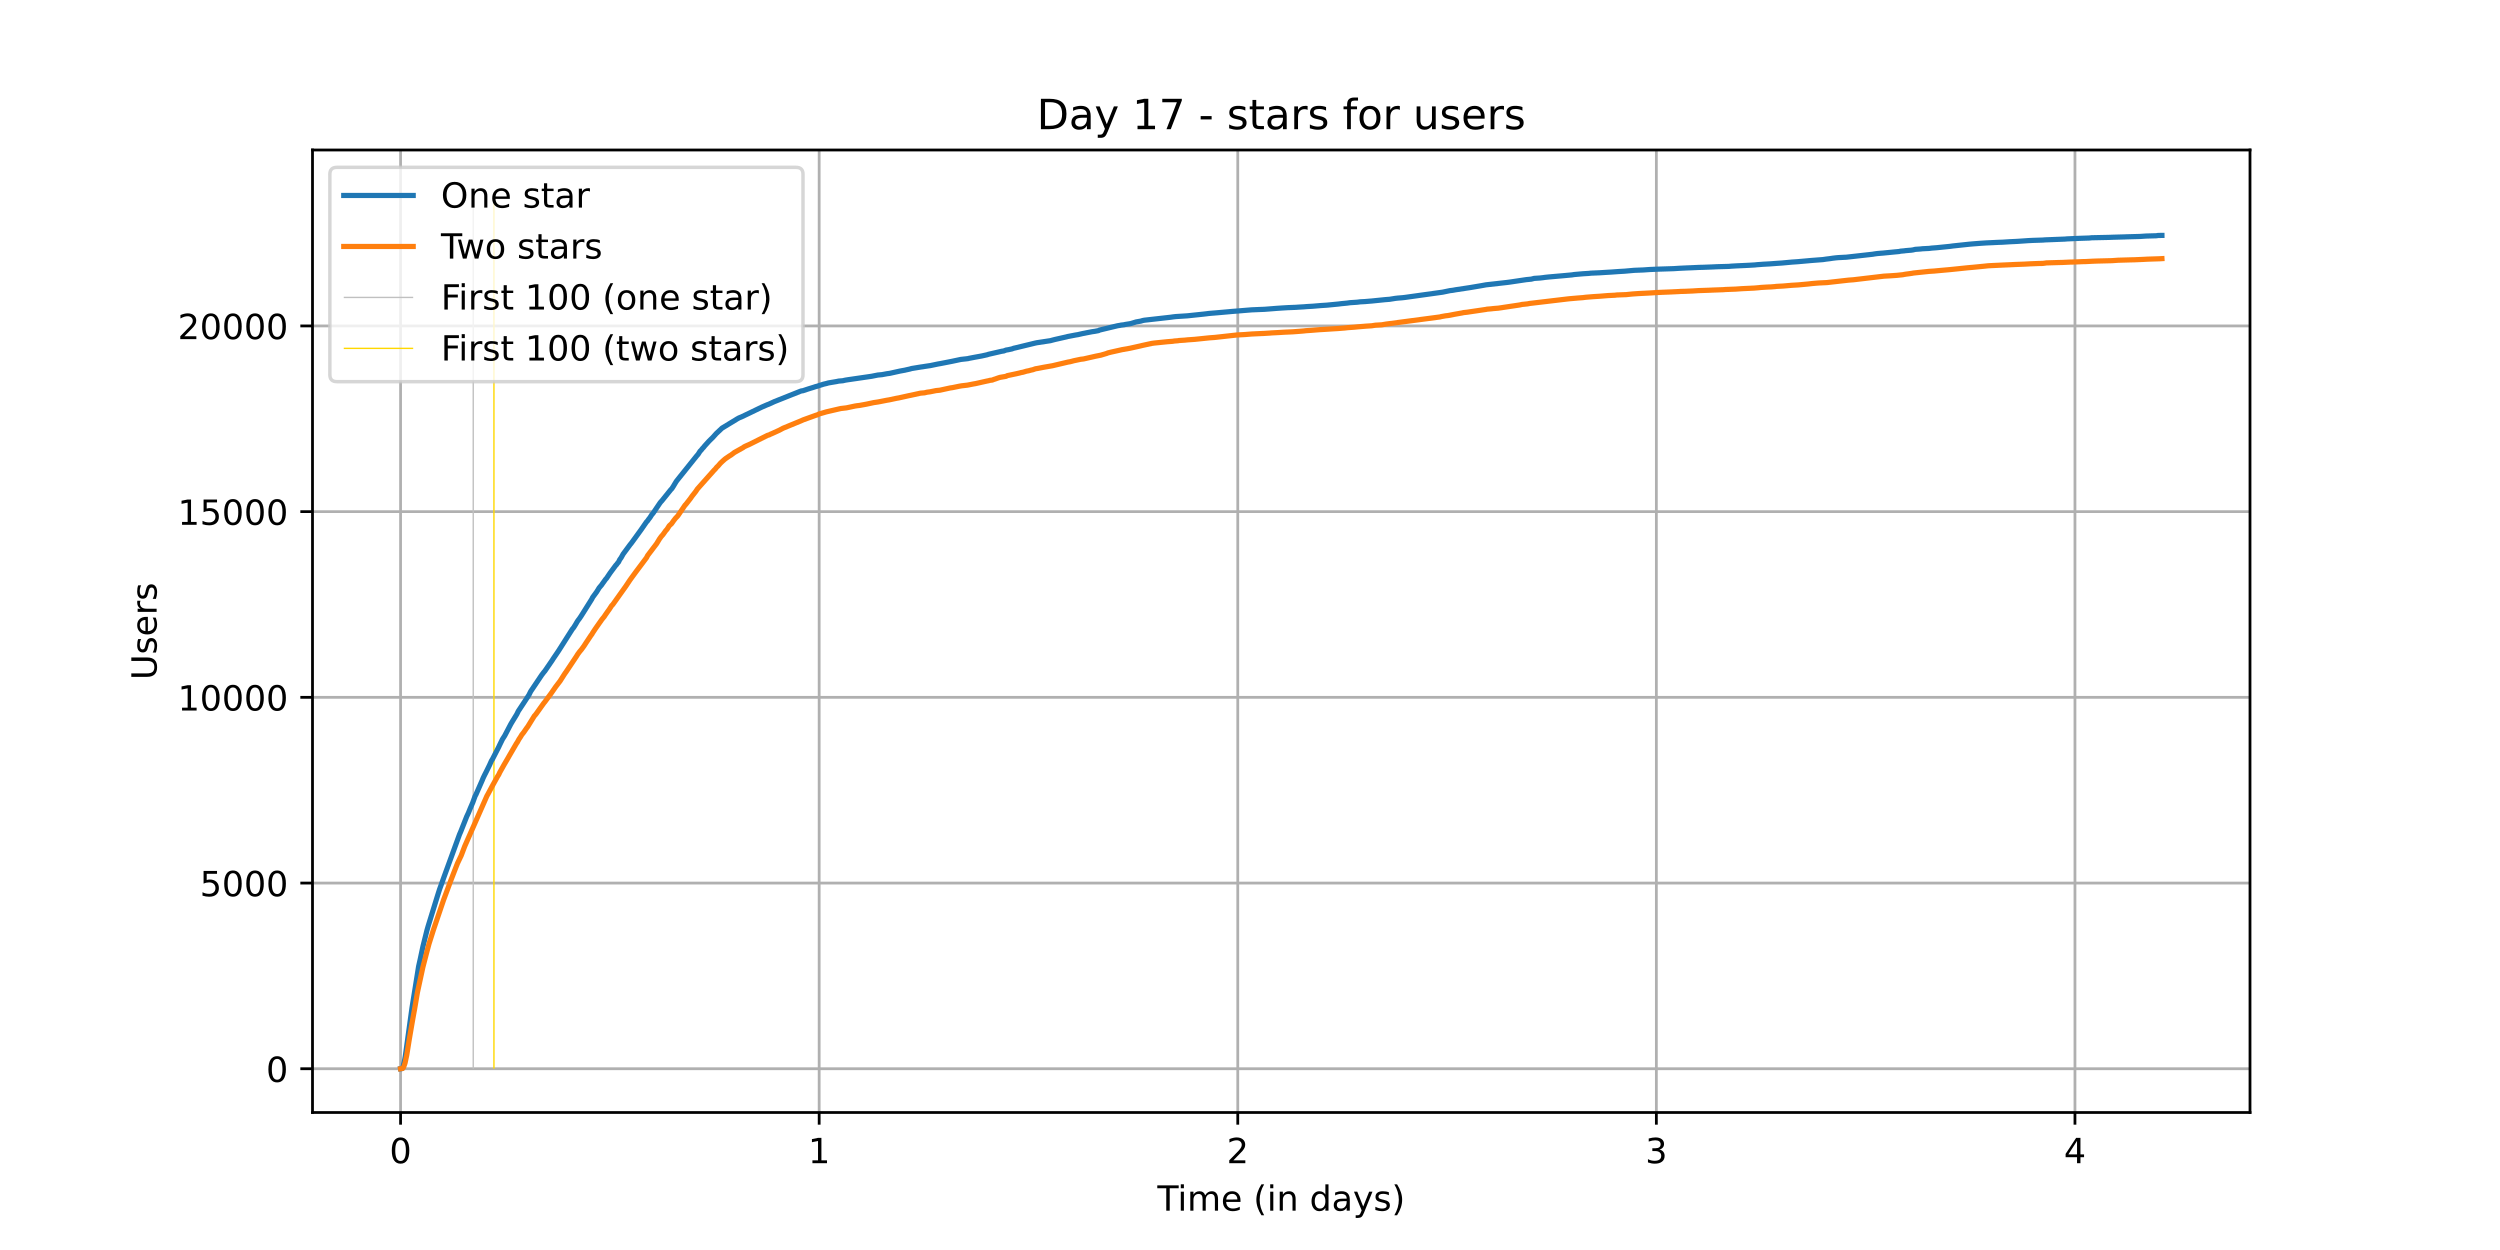 <?xml version="1.0" encoding="utf-8" standalone="no"?>
<!DOCTYPE svg PUBLIC "-//W3C//DTD SVG 1.1//EN"
  "http://www.w3.org/Graphics/SVG/1.1/DTD/svg11.dtd">
<!-- Created with matplotlib (https://matplotlib.org/) -->
<svg height="360pt" version="1.1" viewBox="0 0 720 360" width="720pt" xmlns="http://www.w3.org/2000/svg" xmlns:xlink="http://www.w3.org/1999/xlink">
 <defs>
  <style type="text/css">*{stroke-linecap:butt;stroke-linejoin:round;}</style>
 </defs>
 <g id="figure_1">
  <g id="patch_1">
   <path d="M 0 360 
L 720 360 
L 720 0 
L 0 0 
z
" style="fill:#ffffff;"/>
  </g>
  <g id="axes_1">
   <g id="patch_2">
    <path d="M 90 320.4 
L 648 320.4 
L 648 43.2 
L 90 43.2 
z
" style="fill:#ffffff;"/>
   </g>
   <g id="matplotlib.axis_1">
    <g id="xtick_1">
     <g id="line2d_1">
      <path clip-path="url(#pc6c73df93a)" d="M 115.364 320.4 
L 115.364 43.2 
" style="fill:none;stroke:#b0b0b0;stroke-linecap:square;stroke-width:0.8;"/>
     </g>
     <g id="line2d_2">
      <defs>
       <path d="M 0 0 
L 0 3.5 
" id="mfec6e0f5c4" style="stroke:#000000;stroke-width:0.8;"/>
      </defs>
      <g>
       <use style="stroke:#000000;stroke-width:0.8;" x="115.364" xlink:href="#mfec6e0f5c4" y="320.4"/>
      </g>
     </g>
     <g id="text_1">
      <!-- 0 -->
      <g transform="translate(112.182 334.998)scale(0.1 -0.1)">
       <defs>
        <path d="M 31.781 66.406 
Q 24.172 66.406 20.328 58.906 
Q 16.5 51.422 16.5 36.375 
Q 16.5 21.391 20.328 13.891 
Q 24.172 6.391 31.781 6.391 
Q 39.453 6.391 43.281 13.891 
Q 47.125 21.391 47.125 36.375 
Q 47.125 51.422 43.281 58.906 
Q 39.453 66.406 31.781 66.406 
z
M 31.781 74.219 
Q 44.047 74.219 50.516 64.516 
Q 56.984 54.828 56.984 36.375 
Q 56.984 17.969 50.516 8.266 
Q 44.047 -1.422 31.781 -1.422 
Q 19.531 -1.422 13.062 8.266 
Q 6.594 17.969 6.594 36.375 
Q 6.594 54.828 13.062 64.516 
Q 19.531 74.219 31.781 74.219 
z
" id="DejaVuSans-48"/>
       </defs>
       <use xlink:href="#DejaVuSans-48"/>
      </g>
     </g>
    </g>
    <g id="xtick_2">
     <g id="line2d_3">
      <path clip-path="url(#pc6c73df93a)" d="M 235.92 320.4 
L 235.92 43.2 
" style="fill:none;stroke:#b0b0b0;stroke-linecap:square;stroke-width:0.8;"/>
     </g>
     <g id="line2d_4">
      <g>
       <use style="stroke:#000000;stroke-width:0.8;" x="235.92" xlink:href="#mfec6e0f5c4" y="320.4"/>
      </g>
     </g>
     <g id="text_2">
      <!-- 1 -->
      <g transform="translate(232.738 334.998)scale(0.1 -0.1)">
       <defs>
        <path d="M 12.406 8.297 
L 28.516 8.297 
L 28.516 63.922 
L 10.984 60.406 
L 10.984 69.391 
L 28.422 72.906 
L 38.281 72.906 
L 38.281 8.297 
L 54.391 8.297 
L 54.391 0 
L 12.406 0 
z
" id="DejaVuSans-49"/>
       </defs>
       <use xlink:href="#DejaVuSans-49"/>
      </g>
     </g>
    </g>
    <g id="xtick_3">
     <g id="line2d_5">
      <path clip-path="url(#pc6c73df93a)" d="M 356.476 320.4 
L 356.476 43.2 
" style="fill:none;stroke:#b0b0b0;stroke-linecap:square;stroke-width:0.8;"/>
     </g>
     <g id="line2d_6">
      <g>
       <use style="stroke:#000000;stroke-width:0.8;" x="356.476" xlink:href="#mfec6e0f5c4" y="320.4"/>
      </g>
     </g>
     <g id="text_3">
      <!-- 2 -->
      <g transform="translate(353.294 334.998)scale(0.1 -0.1)">
       <defs>
        <path d="M 19.188 8.297 
L 53.609 8.297 
L 53.609 0 
L 7.328 0 
L 7.328 8.297 
Q 12.938 14.109 22.625 23.891 
Q 32.328 33.688 34.812 36.531 
Q 39.547 41.844 41.422 45.531 
Q 43.312 49.219 43.312 52.781 
Q 43.312 58.594 39.234 62.25 
Q 35.156 65.922 28.609 65.922 
Q 23.969 65.922 18.812 64.312 
Q 13.672 62.703 7.812 59.422 
L 7.812 69.391 
Q 13.766 71.781 18.938 73 
Q 24.125 74.219 28.422 74.219 
Q 39.75 74.219 46.484 68.547 
Q 53.219 62.891 53.219 53.422 
Q 53.219 48.922 51.531 44.891 
Q 49.859 40.875 45.406 35.406 
Q 44.188 33.984 37.641 27.219 
Q 31.109 20.453 19.188 8.297 
z
" id="DejaVuSans-50"/>
       </defs>
       <use xlink:href="#DejaVuSans-50"/>
      </g>
     </g>
    </g>
    <g id="xtick_4">
     <g id="line2d_7">
      <path clip-path="url(#pc6c73df93a)" d="M 477.032 320.4 
L 477.032 43.2 
" style="fill:none;stroke:#b0b0b0;stroke-linecap:square;stroke-width:0.8;"/>
     </g>
     <g id="line2d_8">
      <g>
       <use style="stroke:#000000;stroke-width:0.8;" x="477.032" xlink:href="#mfec6e0f5c4" y="320.4"/>
      </g>
     </g>
     <g id="text_4">
      <!-- 3 -->
      <g transform="translate(473.85 334.998)scale(0.1 -0.1)">
       <defs>
        <path d="M 40.578 39.312 
Q 47.656 37.797 51.625 33 
Q 55.609 28.219 55.609 21.188 
Q 55.609 10.406 48.188 4.484 
Q 40.766 -1.422 27.094 -1.422 
Q 22.516 -1.422 17.656 -0.516 
Q 12.797 0.391 7.625 2.203 
L 7.625 11.719 
Q 11.719 9.328 16.594 8.109 
Q 21.484 6.891 26.812 6.891 
Q 36.078 6.891 40.938 10.547 
Q 45.797 14.203 45.797 21.188 
Q 45.797 27.641 41.281 31.266 
Q 36.766 34.906 28.719 34.906 
L 20.219 34.906 
L 20.219 43.016 
L 29.109 43.016 
Q 36.375 43.016 40.234 45.922 
Q 44.094 48.828 44.094 54.297 
Q 44.094 59.906 40.109 62.906 
Q 36.141 65.922 28.719 65.922 
Q 24.656 65.922 20.016 65.031 
Q 15.375 64.156 9.812 62.312 
L 9.812 71.094 
Q 15.438 72.656 20.344 73.438 
Q 25.25 74.219 29.594 74.219 
Q 40.828 74.219 47.359 69.109 
Q 53.906 64.016 53.906 55.328 
Q 53.906 49.266 50.438 45.094 
Q 46.969 40.922 40.578 39.312 
z
" id="DejaVuSans-51"/>
       </defs>
       <use xlink:href="#DejaVuSans-51"/>
      </g>
     </g>
    </g>
    <g id="xtick_5">
     <g id="line2d_9">
      <path clip-path="url(#pc6c73df93a)" d="M 597.588 320.4 
L 597.588 43.2 
" style="fill:none;stroke:#b0b0b0;stroke-linecap:square;stroke-width:0.8;"/>
     </g>
     <g id="line2d_10">
      <g>
       <use style="stroke:#000000;stroke-width:0.8;" x="597.588" xlink:href="#mfec6e0f5c4" y="320.4"/>
      </g>
     </g>
     <g id="text_5">
      <!-- 4 -->
      <g transform="translate(594.406 334.998)scale(0.1 -0.1)">
       <defs>
        <path d="M 37.797 64.312 
L 12.891 25.391 
L 37.797 25.391 
z
M 35.203 72.906 
L 47.609 72.906 
L 47.609 25.391 
L 58.016 25.391 
L 58.016 17.188 
L 47.609 17.188 
L 47.609 0 
L 37.797 0 
L 37.797 17.188 
L 4.891 17.188 
L 4.891 26.703 
z
" id="DejaVuSans-52"/>
       </defs>
       <use xlink:href="#DejaVuSans-52"/>
      </g>
     </g>
    </g>
    <g id="text_6">
     <!-- Time (in days) -->
     <g transform="translate(333.327 348.677)scale(0.1 -0.1)">
      <defs>
       <path d="M -0.297 72.906 
L 61.375 72.906 
L 61.375 64.594 
L 35.5 64.594 
L 35.5 0 
L 25.594 0 
L 25.594 64.594 
L -0.297 64.594 
z
" id="DejaVuSans-84"/>
       <path d="M 9.422 54.688 
L 18.406 54.688 
L 18.406 0 
L 9.422 0 
z
M 9.422 75.984 
L 18.406 75.984 
L 18.406 64.594 
L 9.422 64.594 
z
" id="DejaVuSans-105"/>
       <path d="M 52 44.188 
Q 55.375 50.25 60.062 53.125 
Q 64.75 56 71.094 56 
Q 79.641 56 84.281 50.016 
Q 88.922 44.047 88.922 33.016 
L 88.922 0 
L 79.891 0 
L 79.891 32.719 
Q 79.891 40.578 77.094 44.375 
Q 74.312 48.188 68.609 48.188 
Q 61.625 48.188 57.562 43.547 
Q 53.516 38.922 53.516 30.906 
L 53.516 0 
L 44.484 0 
L 44.484 32.719 
Q 44.484 40.625 41.703 44.406 
Q 38.922 48.188 33.109 48.188 
Q 26.219 48.188 22.156 43.531 
Q 18.109 38.875 18.109 30.906 
L 18.109 0 
L 9.078 0 
L 9.078 54.688 
L 18.109 54.688 
L 18.109 46.188 
Q 21.188 51.219 25.484 53.609 
Q 29.781 56 35.688 56 
Q 41.656 56 45.828 52.969 
Q 50 49.953 52 44.188 
z
" id="DejaVuSans-109"/>
       <path d="M 56.203 29.594 
L 56.203 25.203 
L 14.891 25.203 
Q 15.484 15.922 20.484 11.062 
Q 25.484 6.203 34.422 6.203 
Q 39.594 6.203 44.453 7.469 
Q 49.312 8.734 54.109 11.281 
L 54.109 2.781 
Q 49.266 0.734 44.188 -0.344 
Q 39.109 -1.422 33.891 -1.422 
Q 20.797 -1.422 13.156 6.188 
Q 5.516 13.812 5.516 26.812 
Q 5.516 40.234 12.766 48.109 
Q 20.016 56 32.328 56 
Q 43.359 56 49.781 48.891 
Q 56.203 41.797 56.203 29.594 
z
M 47.219 32.234 
Q 47.125 39.594 43.094 43.984 
Q 39.062 48.391 32.422 48.391 
Q 24.906 48.391 20.391 44.141 
Q 15.875 39.891 15.188 32.172 
z
" id="DejaVuSans-101"/>
       <path id="DejaVuSans-32"/>
       <path d="M 31 75.875 
Q 24.469 64.656 21.281 53.656 
Q 18.109 42.672 18.109 31.391 
Q 18.109 20.125 21.312 9.062 
Q 24.516 -2 31 -13.188 
L 23.188 -13.188 
Q 15.875 -1.703 12.234 9.375 
Q 8.594 20.453 8.594 31.391 
Q 8.594 42.281 12.203 53.312 
Q 15.828 64.359 23.188 75.875 
z
" id="DejaVuSans-40"/>
       <path d="M 54.891 33.016 
L 54.891 0 
L 45.906 0 
L 45.906 32.719 
Q 45.906 40.484 42.875 44.328 
Q 39.844 48.188 33.797 48.188 
Q 26.516 48.188 22.312 43.547 
Q 18.109 38.922 18.109 30.906 
L 18.109 0 
L 9.078 0 
L 9.078 54.688 
L 18.109 54.688 
L 18.109 46.188 
Q 21.344 51.125 25.703 53.562 
Q 30.078 56 35.797 56 
Q 45.219 56 50.047 50.172 
Q 54.891 44.344 54.891 33.016 
z
" id="DejaVuSans-110"/>
       <path d="M 45.406 46.391 
L 45.406 75.984 
L 54.391 75.984 
L 54.391 0 
L 45.406 0 
L 45.406 8.203 
Q 42.578 3.328 38.25 0.953 
Q 33.938 -1.422 27.875 -1.422 
Q 17.969 -1.422 11.734 6.484 
Q 5.516 14.406 5.516 27.297 
Q 5.516 40.188 11.734 48.094 
Q 17.969 56 27.875 56 
Q 33.938 56 38.25 53.625 
Q 42.578 51.266 45.406 46.391 
z
M 14.797 27.297 
Q 14.797 17.391 18.875 11.75 
Q 22.953 6.109 30.078 6.109 
Q 37.203 6.109 41.297 11.75 
Q 45.406 17.391 45.406 27.297 
Q 45.406 37.203 41.297 42.844 
Q 37.203 48.484 30.078 48.484 
Q 22.953 48.484 18.875 42.844 
Q 14.797 37.203 14.797 27.297 
z
" id="DejaVuSans-100"/>
       <path d="M 34.281 27.484 
Q 23.391 27.484 19.188 25 
Q 14.984 22.516 14.984 16.5 
Q 14.984 11.719 18.141 8.906 
Q 21.297 6.109 26.703 6.109 
Q 34.188 6.109 38.703 11.406 
Q 43.219 16.703 43.219 25.484 
L 43.219 27.484 
z
M 52.203 31.203 
L 52.203 0 
L 43.219 0 
L 43.219 8.297 
Q 40.141 3.328 35.547 0.953 
Q 30.953 -1.422 24.312 -1.422 
Q 15.922 -1.422 10.953 3.297 
Q 6 8.016 6 15.922 
Q 6 25.141 12.172 29.828 
Q 18.359 34.516 30.609 34.516 
L 43.219 34.516 
L 43.219 35.406 
Q 43.219 41.609 39.141 45 
Q 35.062 48.391 27.688 48.391 
Q 23 48.391 18.547 47.266 
Q 14.109 46.141 10.016 43.891 
L 10.016 52.203 
Q 14.938 54.109 19.578 55.047 
Q 24.219 56 28.609 56 
Q 40.484 56 46.344 49.844 
Q 52.203 43.703 52.203 31.203 
z
" id="DejaVuSans-97"/>
       <path d="M 32.172 -5.078 
Q 28.375 -14.844 24.75 -17.812 
Q 21.141 -20.797 15.094 -20.797 
L 7.906 -20.797 
L 7.906 -13.281 
L 13.188 -13.281 
Q 16.891 -13.281 18.938 -11.516 
Q 21 -9.766 23.484 -3.219 
L 25.094 0.875 
L 2.984 54.688 
L 12.5 54.688 
L 29.594 11.922 
L 46.688 54.688 
L 56.203 54.688 
z
" id="DejaVuSans-121"/>
       <path d="M 44.281 53.078 
L 44.281 44.578 
Q 40.484 46.531 36.375 47.5 
Q 32.281 48.484 27.875 48.484 
Q 21.188 48.484 17.844 46.438 
Q 14.5 44.391 14.5 40.281 
Q 14.5 37.156 16.891 35.375 
Q 19.281 33.594 26.516 31.984 
L 29.594 31.297 
Q 39.156 29.25 43.188 25.516 
Q 47.219 21.781 47.219 15.094 
Q 47.219 7.469 41.188 3.016 
Q 35.156 -1.422 24.609 -1.422 
Q 20.219 -1.422 15.453 -0.562 
Q 10.688 0.297 5.422 2 
L 5.422 11.281 
Q 10.406 8.688 15.234 7.391 
Q 20.062 6.109 24.812 6.109 
Q 31.156 6.109 34.562 8.281 
Q 37.984 10.453 37.984 14.406 
Q 37.984 18.062 35.516 20.016 
Q 33.062 21.969 24.703 23.781 
L 21.578 24.516 
Q 13.234 26.266 9.516 29.906 
Q 5.812 33.547 5.812 39.891 
Q 5.812 47.609 11.281 51.797 
Q 16.75 56 26.812 56 
Q 31.781 56 36.172 55.266 
Q 40.578 54.547 44.281 53.078 
z
" id="DejaVuSans-115"/>
       <path d="M 8.016 75.875 
L 15.828 75.875 
Q 23.141 64.359 26.781 53.312 
Q 30.422 42.281 30.422 31.391 
Q 30.422 20.453 26.781 9.375 
Q 23.141 -1.703 15.828 -13.188 
L 8.016 -13.188 
Q 14.5 -2 17.703 9.062 
Q 20.906 20.125 20.906 31.391 
Q 20.906 42.672 17.703 53.656 
Q 14.5 64.656 8.016 75.875 
z
" id="DejaVuSans-41"/>
      </defs>
      <use xlink:href="#DejaVuSans-84"/>
      <use x="57.959" xlink:href="#DejaVuSans-105"/>
      <use x="85.742" xlink:href="#DejaVuSans-109"/>
      <use x="183.154" xlink:href="#DejaVuSans-101"/>
      <use x="244.678" xlink:href="#DejaVuSans-32"/>
      <use x="276.465" xlink:href="#DejaVuSans-40"/>
      <use x="315.479" xlink:href="#DejaVuSans-105"/>
      <use x="343.262" xlink:href="#DejaVuSans-110"/>
      <use x="406.641" xlink:href="#DejaVuSans-32"/>
      <use x="438.428" xlink:href="#DejaVuSans-100"/>
      <use x="501.904" xlink:href="#DejaVuSans-97"/>
      <use x="563.184" xlink:href="#DejaVuSans-121"/>
      <use x="622.363" xlink:href="#DejaVuSans-115"/>
      <use x="674.463" xlink:href="#DejaVuSans-41"/>
     </g>
    </g>
   </g>
   <g id="matplotlib.axis_2">
    <g id="ytick_1">
     <g id="line2d_11">
      <path clip-path="url(#pc6c73df93a)" d="M 90 307.8 
L 648 307.8 
" style="fill:none;stroke:#b0b0b0;stroke-linecap:square;stroke-width:0.8;"/>
     </g>
     <g id="line2d_12">
      <defs>
       <path d="M 0 0 
L -3.5 0 
" id="mc182dc2fc9" style="stroke:#000000;stroke-width:0.8;"/>
      </defs>
      <g>
       <use style="stroke:#000000;stroke-width:0.8;" x="90" xlink:href="#mc182dc2fc9" y="307.8"/>
      </g>
     </g>
     <g id="text_7">
      <!-- 0 -->
      <g transform="translate(76.638 311.599)scale(0.1 -0.1)">
       <use xlink:href="#DejaVuSans-48"/>
      </g>
     </g>
    </g>
    <g id="ytick_2">
     <g id="line2d_13">
      <path clip-path="url(#pc6c73df93a)" d="M 90 254.317 
L 648 254.317 
" style="fill:none;stroke:#b0b0b0;stroke-linecap:square;stroke-width:0.8;"/>
     </g>
     <g id="line2d_14">
      <g>
       <use style="stroke:#000000;stroke-width:0.8;" x="90" xlink:href="#mc182dc2fc9" y="254.317"/>
      </g>
     </g>
     <g id="text_8">
      <!-- 5000 -->
      <g transform="translate(57.55 258.116)scale(0.1 -0.1)">
       <defs>
        <path d="M 10.797 72.906 
L 49.516 72.906 
L 49.516 64.594 
L 19.828 64.594 
L 19.828 46.734 
Q 21.969 47.469 24.109 47.828 
Q 26.266 48.188 28.422 48.188 
Q 40.625 48.188 47.75 41.5 
Q 54.891 34.812 54.891 23.391 
Q 54.891 11.625 47.562 5.094 
Q 40.234 -1.422 26.906 -1.422 
Q 22.312 -1.422 17.547 -0.641 
Q 12.797 0.141 7.719 1.703 
L 7.719 11.625 
Q 12.109 9.234 16.797 8.062 
Q 21.484 6.891 26.703 6.891 
Q 35.156 6.891 40.078 11.328 
Q 45.016 15.766 45.016 23.391 
Q 45.016 31 40.078 35.438 
Q 35.156 39.891 26.703 39.891 
Q 22.75 39.891 18.812 39.016 
Q 14.891 38.141 10.797 36.281 
z
" id="DejaVuSans-53"/>
       </defs>
       <use xlink:href="#DejaVuSans-53"/>
       <use x="63.623" xlink:href="#DejaVuSans-48"/>
       <use x="127.246" xlink:href="#DejaVuSans-48"/>
       <use x="190.869" xlink:href="#DejaVuSans-48"/>
      </g>
     </g>
    </g>
    <g id="ytick_3">
     <g id="line2d_15">
      <path clip-path="url(#pc6c73df93a)" d="M 90 200.834 
L 648 200.834 
" style="fill:none;stroke:#b0b0b0;stroke-linecap:square;stroke-width:0.8;"/>
     </g>
     <g id="line2d_16">
      <g>
       <use style="stroke:#000000;stroke-width:0.8;" x="90" xlink:href="#mc182dc2fc9" y="200.834"/>
      </g>
     </g>
     <g id="text_9">
      <!-- 10000 -->
      <g transform="translate(51.188 204.633)scale(0.1 -0.1)">
       <use xlink:href="#DejaVuSans-49"/>
       <use x="63.623" xlink:href="#DejaVuSans-48"/>
       <use x="127.246" xlink:href="#DejaVuSans-48"/>
       <use x="190.869" xlink:href="#DejaVuSans-48"/>
       <use x="254.492" xlink:href="#DejaVuSans-48"/>
      </g>
     </g>
    </g>
    <g id="ytick_4">
     <g id="line2d_17">
      <path clip-path="url(#pc6c73df93a)" d="M 90 147.351 
L 648 147.351 
" style="fill:none;stroke:#b0b0b0;stroke-linecap:square;stroke-width:0.8;"/>
     </g>
     <g id="line2d_18">
      <g>
       <use style="stroke:#000000;stroke-width:0.8;" x="90" xlink:href="#mc182dc2fc9" y="147.351"/>
      </g>
     </g>
     <g id="text_10">
      <!-- 15000 -->
      <g transform="translate(51.188 151.15)scale(0.1 -0.1)">
       <use xlink:href="#DejaVuSans-49"/>
       <use x="63.623" xlink:href="#DejaVuSans-53"/>
       <use x="127.246" xlink:href="#DejaVuSans-48"/>
       <use x="190.869" xlink:href="#DejaVuSans-48"/>
       <use x="254.492" xlink:href="#DejaVuSans-48"/>
      </g>
     </g>
    </g>
    <g id="ytick_5">
     <g id="line2d_19">
      <path clip-path="url(#pc6c73df93a)" d="M 90 93.868 
L 648 93.868 
" style="fill:none;stroke:#b0b0b0;stroke-linecap:square;stroke-width:0.8;"/>
     </g>
     <g id="line2d_20">
      <g>
       <use style="stroke:#000000;stroke-width:0.8;" x="90" xlink:href="#mc182dc2fc9" y="93.868"/>
      </g>
     </g>
     <g id="text_11">
      <!-- 20000 -->
      <g transform="translate(51.188 97.667)scale(0.1 -0.1)">
       <use xlink:href="#DejaVuSans-50"/>
       <use x="63.623" xlink:href="#DejaVuSans-48"/>
       <use x="127.246" xlink:href="#DejaVuSans-48"/>
       <use x="190.869" xlink:href="#DejaVuSans-48"/>
       <use x="254.492" xlink:href="#DejaVuSans-48"/>
      </g>
     </g>
    </g>
    <g id="text_12">
     <!-- Users -->
     <g transform="translate(45.108 195.801)rotate(-90)scale(0.1 -0.1)">
      <defs>
       <path d="M 8.688 72.906 
L 18.609 72.906 
L 18.609 28.609 
Q 18.609 16.891 22.844 11.734 
Q 27.094 6.594 36.625 6.594 
Q 46.094 6.594 50.344 11.734 
Q 54.594 16.891 54.594 28.609 
L 54.594 72.906 
L 64.5 72.906 
L 64.5 27.391 
Q 64.5 13.141 57.438 5.859 
Q 50.391 -1.422 36.625 -1.422 
Q 22.797 -1.422 15.734 5.859 
Q 8.688 13.141 8.688 27.391 
z
" id="DejaVuSans-85"/>
       <path d="M 41.109 46.297 
Q 39.594 47.172 37.812 47.578 
Q 36.031 48 33.891 48 
Q 26.266 48 22.188 43.047 
Q 18.109 38.094 18.109 28.812 
L 18.109 0 
L 9.078 0 
L 9.078 54.688 
L 18.109 54.688 
L 18.109 46.188 
Q 20.953 51.172 25.484 53.578 
Q 30.031 56 36.531 56 
Q 37.453 56 38.578 55.875 
Q 39.703 55.766 41.062 55.516 
z
" id="DejaVuSans-114"/>
      </defs>
      <use xlink:href="#DejaVuSans-85"/>
      <use x="73.193" xlink:href="#DejaVuSans-115"/>
      <use x="125.293" xlink:href="#DejaVuSans-101"/>
      <use x="186.816" xlink:href="#DejaVuSans-114"/>
      <use x="227.93" xlink:href="#DejaVuSans-115"/>
     </g>
    </g>
   </g>
   <g id="LineCollection_1">
    <path clip-path="url(#pc6c73df93a)" d="M 136.293 307.8 
L 136.293 55.8 
" style="fill:none;stroke:#c0c0c0;stroke-width:0.4;"/>
   </g>
   <g id="LineCollection_2">
    <path clip-path="url(#pc6c73df93a)" d="M 142.254 307.8 
L 142.254 55.8 
" style="fill:none;stroke:#ffd700;stroke-width:0.4;"/>
   </g>
   <g id="line2d_21">
    <path clip-path="url(#pc6c73df93a)" d="M 115.364 307.8 
L 115.821 307.747 
L 116.07 307.244 
L 116.484 305.607 
L 116.734 304.163 
L 118.641 290.354 
L 120.551 278.384 
L 121.048 276.149 
L 121.796 272.63 
L 122.957 267.955 
L 123.289 266.789 
L 125.861 258.446 
L 126.278 257.119 
L 126.61 256.082 
L 127.026 254.937 
L 127.938 252.381 
L 132.339 240.315 
L 132.671 239.556 
L 134.417 235.149 
L 134.915 234.09 
L 135.412 232.859 
L 136.158 231.127 
L 136.822 229.287 
L 137.071 228.838 
L 138.897 224.687 
L 139.146 224.067 
L 139.56 223.211 
L 140.058 222.238 
L 140.971 220.377 
L 141.551 219.082 
L 141.801 218.697 
L 143.626 215.146 
L 143.874 214.611 
L 144.705 212.91 
L 145.367 211.873 
L 147.11 208.546 
L 147.524 207.851 
L 148.854 205.669 
L 149.269 204.813 
L 150.097 203.561 
L 150.845 202.428 
L 152.338 200.139 
L 152.836 199.133 
L 155.988 194.437 
L 156.653 193.56 
L 156.901 193.282 
L 159.058 190.137 
L 159.308 189.731 
L 160.221 188.394 
L 160.883 187.41 
L 164.619 181.526 
L 164.867 181.152 
L 165.199 180.756 
L 165.779 179.826 
L 166.278 178.959 
L 166.526 178.606 
L 166.858 178.178 
L 167.356 177.44 
L 170.426 172.552 
L 170.676 172.049 
L 171.256 171.258 
L 171.837 170.466 
L 172.583 169.257 
L 173.247 168.487 
L 173.579 167.995 
L 173.91 167.546 
L 174.408 166.84 
L 174.658 166.583 
L 175.737 164.979 
L 177.396 162.743 
L 177.478 162.711 
L 177.81 162.251 
L 178.142 161.866 
L 178.474 161.181 
L 178.889 160.604 
L 179.469 159.566 
L 181.46 156.871 
L 181.792 156.475 
L 182.456 155.566 
L 184.614 152.592 
L 186.19 150.314 
L 186.439 150.068 
L 186.854 149.479 
L 187.188 149.062 
L 187.686 148.271 
L 188.1 147.789 
L 189.097 146.302 
L 190.093 144.826 
L 190.341 144.516 
L 190.591 144.259 
L 193.164 141.061 
L 193.496 140.719 
L 193.911 140.077 
L 194.658 138.826 
L 194.907 138.462 
L 200.633 131.317 
L 201.048 130.846 
L 201.63 129.926 
L 201.882 129.701 
L 202.296 129.177 
L 202.629 128.835 
L 202.961 128.407 
L 203.459 127.862 
L 204.205 127.038 
L 204.703 126.546 
L 205.285 125.979 
L 206.28 124.866 
L 207.942 123.305 
L 212.008 120.834 
L 212.256 120.673 
L 212.837 120.352 
L 213.501 120.085 
L 215.99 118.898 
L 216.405 118.695 
L 219.392 117.25 
L 219.64 117.143 
L 220.967 116.566 
L 221.383 116.416 
L 223.042 115.657 
L 224.037 115.261 
L 230.425 112.715 
L 230.757 112.597 
L 231.255 112.523 
L 232.666 112.052 
L 233.91 111.667 
L 234.491 111.485 
L 234.823 111.367 
L 235.569 111.175 
L 235.984 111.004 
L 236.564 110.843 
L 237.145 110.651 
L 238.057 110.437 
L 238.555 110.287 
L 240.961 109.88 
L 241.543 109.752 
L 242.704 109.656 
L 243.45 109.485 
L 244.114 109.378 
L 251 108.372 
L 252.825 108.009 
L 253.988 107.902 
L 255.481 107.624 
L 256.227 107.527 
L 259.213 106.864 
L 260.624 106.607 
L 260.872 106.543 
L 262.034 106.286 
L 262.531 106.137 
L 265.27 105.687 
L 265.685 105.634 
L 266.265 105.538 
L 267.261 105.388 
L 267.924 105.292 
L 270.25 104.81 
L 270.831 104.714 
L 272.573 104.372 
L 274.149 104.062 
L 276.722 103.516 
L 277.468 103.43 
L 277.883 103.388 
L 278.795 103.281 
L 279.043 103.206 
L 280.786 102.874 
L 282.777 102.511 
L 283.358 102.382 
L 284.27 102.179 
L 284.685 102.04 
L 288.502 101.163 
L 289.083 101.077 
L 289.746 100.82 
L 290.41 100.713 
L 290.99 100.585 
L 291.406 100.5 
L 291.987 100.286 
L 292.485 100.179 
L 298.126 98.809 
L 298.624 98.703 
L 302.524 98.114 
L 303.022 97.975 
L 303.851 97.761 
L 307.173 97.012 
L 307.505 96.916 
L 308.087 96.809 
L 309.746 96.488 
L 310.41 96.381 
L 310.742 96.306 
L 311.821 96.06 
L 312.403 95.953 
L 312.901 95.847 
L 314.56 95.526 
L 315.308 95.419 
L 316.387 95.215 
L 316.636 95.066 
L 321.866 93.814 
L 322.53 93.707 
L 322.862 93.632 
L 323.692 93.536 
L 324.107 93.44 
L 325.185 93.269 
L 325.684 93.183 
L 327.181 92.723 
L 328.508 92.488 
L 329.09 92.317 
L 329.586 92.22 
L 337.139 91.365 
L 337.886 91.258 
L 338.632 91.172 
L 340.293 91.065 
L 341.952 90.958 
L 346.516 90.477 
L 347.346 90.381 
L 348.092 90.284 
L 349.171 90.188 
L 349.752 90.145 
L 350.996 90.038 
L 353.651 89.803 
L 354.812 89.696 
L 356.97 89.525 
L 358.214 89.418 
L 360.455 89.236 
L 362.946 89.129 
L 364.107 89.086 
L 365.517 88.979 
L 367.674 88.808 
L 369.251 88.701 
L 370.826 88.605 
L 373.233 88.509 
L 373.814 88.466 
L 375.639 88.359 
L 376.219 88.305 
L 378.044 88.198 
L 380.451 87.995 
L 382.11 87.888 
L 385.512 87.557 
L 386.341 87.45 
L 386.922 87.396 
L 388 87.289 
L 388.832 87.172 
L 390.325 87.075 
L 390.905 87.033 
L 391.735 86.926 
L 393.146 86.851 
L 394.391 86.744 
L 394.971 86.701 
L 398.953 86.294 
L 400.198 86.198 
L 401.275 86.027 
L 401.857 85.931 
L 402.52 85.856 
L 403.848 85.749 
L 404.595 85.663 
L 415.466 84.144 
L 417.623 83.695 
L 418.287 83.62 
L 418.619 83.567 
L 419.116 83.471 
L 423.432 82.818 
L 423.928 82.732 
L 426.584 82.283 
L 427.994 82.027 
L 433.968 81.353 
L 434.796 81.246 
L 439.61 80.529 
L 440.191 80.475 
L 441.02 80.39 
L 441.85 80.176 
L 443.509 80.069 
L 444.421 79.962 
L 444.92 79.887 
L 445.914 79.78 
L 448.57 79.545 
L 449.814 79.438 
L 452.718 79.171 
L 453.382 79.064 
L 455.954 78.839 
L 457.53 78.743 
L 458.193 78.668 
L 460.684 78.561 
L 462.343 78.454 
L 464.168 78.347 
L 466.075 78.208 
L 467.901 78.101 
L 470.64 77.855 
L 473.293 77.748 
L 475.12 77.619 
L 477.608 77.513 
L 478.686 77.48 
L 482.006 77.373 
L 483.665 77.267 
L 485.904 77.16 
L 487.067 77.117 
L 489.39 77.01 
L 490.385 76.988 
L 493.206 76.881 
L 494.533 76.817 
L 497.935 76.721 
L 498.599 76.657 
L 500.092 76.571 
L 502.415 76.464 
L 503.742 76.4 
L 505.401 76.304 
L 506.065 76.229 
L 507.31 76.143 
L 507.642 76.111 
L 509.633 76.004 
L 511.624 75.855 
L 513.201 75.748 
L 516.105 75.48 
L 517.682 75.373 
L 520.337 75.138 
L 521.498 75.031 
L 523.573 74.87 
L 524.982 74.763 
L 525.978 74.614 
L 526.891 74.507 
L 527.886 74.357 
L 528.798 74.25 
L 529.38 74.197 
L 531.205 74.1 
L 531.702 74.079 
L 538.754 73.287 
L 539.418 73.212 
L 539.75 73.148 
L 540.58 73.031 
L 541.66 72.934 
L 542.241 72.892 
L 545.725 72.549 
L 546.887 72.442 
L 547.385 72.335 
L 548.464 72.239 
L 548.712 72.196 
L 549.791 72.1 
L 550.371 72.057 
L 550.953 71.972 
L 551.617 71.811 
L 553.028 71.715 
L 553.692 71.64 
L 555.601 71.544 
L 556.347 71.448 
L 557.758 71.341 
L 561.657 70.945 
L 562.403 70.838 
L 567.216 70.324 
L 568.46 70.217 
L 570.534 70.057 
L 572.194 69.95 
L 573.437 69.897 
L 575.594 69.79 
L 576.673 69.757 
L 578.167 69.661 
L 578.666 69.629 
L 580.905 69.522 
L 582.648 69.404 
L 584.141 69.298 
L 585.468 69.233 
L 588.371 69.137 
L 588.952 69.084 
L 591.441 68.987 
L 591.939 68.966 
L 594.677 68.859 
L 595.257 68.805 
L 597.581 68.699 
L 598.825 68.645 
L 601.73 68.549 
L 602.394 68.474 
L 607.372 68.367 
L 608.534 68.324 
L 611.934 68.228 
L 612.432 68.206 
L 616.331 68.1 
L 618.074 67.982 
L 621.061 67.896 
L 621.558 67.811 
L 622.636 67.8 
L 622.636 67.8 
" style="fill:none;stroke:#1f77b4;stroke-linecap:square;stroke-width:1.5;"/>
   </g>
   <g id="line2d_22">
    <path clip-path="url(#pc6c73df93a)" d="M 115.364 307.8 
L 115.987 307.693 
L 116.236 307.34 
L 116.65 306.163 
L 117.148 303.821 
L 117.895 299.179 
L 118.641 294.825 
L 119.141 292.012 
L 119.389 290.685 
L 120.219 285.797 
L 121.796 278.513 
L 122.791 274.673 
L 123.537 271.87 
L 124.118 270.041 
L 124.782 267.944 
L 125.114 266.95 
L 127.772 259.12 
L 129.932 253.322 
L 130.846 250.958 
L 131.759 248.637 
L 132.837 246.369 
L 133.835 243.738 
L 140.224 229.244 
L 140.556 228.656 
L 141.635 226.634 
L 143.294 223.628 
L 143.626 223.115 
L 143.958 222.409 
L 145.201 220.195 
L 146.28 218.355 
L 146.778 217.478 
L 147.11 216.911 
L 148.77 214.055 
L 148.937 213.852 
L 149.435 212.932 
L 149.933 212.183 
L 150.263 211.627 
L 150.845 210.899 
L 151.011 210.653 
L 151.674 209.691 
L 152.006 209.252 
L 152.753 208.033 
L 153.914 206.161 
L 154.08 206 
L 154.412 205.594 
L 155.656 203.84 
L 156.653 202.449 
L 156.901 202.16 
L 158.726 199.689 
L 159.224 198.973 
L 160.054 197.775 
L 161.299 196.149 
L 162.46 194.32 
L 162.792 193.817 
L 162.958 193.603 
L 166.029 189.003 
L 166.36 188.458 
L 166.942 187.666 
L 167.439 187.078 
L 168.186 186.051 
L 168.849 185.024 
L 169.265 184.404 
L 170.26 182.906 
L 170.426 182.724 
L 170.676 182.275 
L 171.504 181.024 
L 173.33 178.424 
L 173.745 177.911 
L 173.994 177.622 
L 174.242 177.226 
L 175.155 175.921 
L 175.487 175.461 
L 176.151 174.435 
L 176.483 174.103 
L 178.142 171.771 
L 178.474 171.3 
L 180.215 168.862 
L 181.378 167.118 
L 181.875 166.423 
L 182.29 165.856 
L 183.119 164.722 
L 186.19 160.625 
L 186.522 159.983 
L 188.183 157.791 
L 189.097 156.593 
L 189.927 155.223 
L 190.425 154.528 
L 190.922 153.972 
L 191.752 152.806 
L 192.084 152.464 
L 192.748 151.415 
L 193.414 150.806 
L 193.994 149.971 
L 194.575 149.223 
L 194.991 148.805 
L 195.239 148.517 
L 197.314 145.457 
L 197.48 145.318 
L 198.807 143.618 
L 199.305 142.901 
L 200.301 141.639 
L 200.882 140.783 
L 205.7 135.371 
L 205.948 135.146 
L 206.446 134.515 
L 206.778 134.226 
L 207.444 133.445 
L 208.108 132.814 
L 208.688 132.301 
L 208.938 132.097 
L 210.099 131.306 
L 210.514 131.06 
L 211.51 130.311 
L 213.999 128.92 
L 214.331 128.674 
L 214.746 128.471 
L 215.41 128.172 
L 215.658 128.075 
L 221.051 125.38 
L 221.549 125.241 
L 221.964 125.016 
L 222.296 124.888 
L 224.121 124.054 
L 224.453 123.904 
L 225.531 123.326 
L 230.675 121.208 
L 231.339 120.909 
L 234.905 119.625 
L 235.403 119.475 
L 235.901 119.219 
L 236.896 118.941 
L 237.477 118.769 
L 237.975 118.62 
L 241.709 117.753 
L 242.206 117.646 
L 242.952 117.561 
L 243.782 117.464 
L 246.188 116.951 
L 246.77 116.855 
L 247.516 116.769 
L 249.507 116.405 
L 251.664 115.945 
L 252.327 115.849 
L 252.825 115.774 
L 253.406 115.667 
L 255.397 115.272 
L 256.061 115.165 
L 258.218 114.705 
L 258.799 114.608 
L 261.785 113.945 
L 262.283 113.849 
L 265.104 113.229 
L 266.265 113.132 
L 267.012 112.95 
L 267.842 112.843 
L 269.586 112.49 
L 270.665 112.383 
L 273.652 111.731 
L 274.315 111.635 
L 276.39 111.207 
L 277.052 111.1 
L 277.717 111.025 
L 278.629 110.918 
L 280.372 110.576 
L 280.952 110.48 
L 284.188 109.752 
L 284.685 109.656 
L 285.101 109.538 
L 285.763 109.463 
L 286.261 109.26 
L 286.594 109.164 
L 287.008 109.014 
L 287.424 108.864 
L 288.004 108.682 
L 289.746 108.383 
L 290.078 108.19 
L 292.567 107.666 
L 293.646 107.42 
L 294.061 107.303 
L 294.642 107.196 
L 295.637 106.896 
L 296.219 106.789 
L 296.965 106.586 
L 297.463 106.479 
L 298.21 106.212 
L 298.872 106.105 
L 300.698 105.752 
L 303.104 105.334 
L 307.589 104.275 
L 308.169 104.179 
L 308.834 104.008 
L 309.166 103.912 
L 311.241 103.473 
L 312.071 103.377 
L 315.556 102.585 
L 317.052 102.286 
L 318.795 101.762 
L 319.045 101.644 
L 319.957 101.419 
L 323.194 100.692 
L 325.435 100.296 
L 328.508 99.612 
L 328.924 99.505 
L 331.663 98.906 
L 332.409 98.799 
L 336.309 98.403 
L 337.72 98.296 
L 338.218 98.21 
L 339.214 98.136 
L 339.546 98.071 
L 341.205 97.964 
L 342.118 97.868 
L 342.616 97.836 
L 344.11 97.729 
L 348.341 97.291 
L 349.834 97.184 
L 356.305 96.467 
L 358.13 96.371 
L 358.629 96.339 
L 359.957 96.232 
L 360.539 96.189 
L 362.78 96.082 
L 364.024 96.028 
L 365.601 95.932 
L 366.181 95.879 
L 368.255 95.772 
L 369.832 95.675 
L 372.237 95.568 
L 374.228 95.419 
L 375.391 95.322 
L 376.137 95.237 
L 377.714 95.13 
L 379.953 94.948 
L 381.778 94.841 
L 383.437 94.734 
L 385.18 94.627 
L 387.254 94.467 
L 388.166 94.36 
L 389.993 94.231 
L 391.071 94.124 
L 393.394 93.932 
L 395.053 93.825 
L 396.132 93.654 
L 397.957 93.547 
L 399.202 93.333 
L 414.718 91.279 
L 415.05 91.183 
L 416.296 90.958 
L 417.125 90.862 
L 418.95 90.509 
L 421.107 90.124 
L 421.523 90.028 
L 422.518 89.921 
L 423.514 89.771 
L 427.994 89.108 
L 428.243 89.043 
L 429.405 88.947 
L 430.151 88.862 
L 431.478 88.755 
L 432.391 88.626 
L 433.055 88.519 
L 437.702 87.824 
L 438.366 87.674 
L 438.946 87.621 
L 439.941 87.514 
L 440.523 87.396 
L 441.435 87.289 
L 450.975 86.155 
L 451.888 86.048 
L 454.461 85.824 
L 455.871 85.717 
L 456.7 85.61 
L 458.941 85.428 
L 460.684 85.321 
L 463.006 85.129 
L 465.163 85.022 
L 465.579 84.957 
L 468.399 84.85 
L 469.063 84.776 
L 470.141 84.669 
L 471.967 84.54 
L 474.124 84.433 
L 475.534 84.358 
L 477.193 84.251 
L 478.52 84.187 
L 480.927 84.091 
L 481.424 84.07 
L 483.581 83.963 
L 484.163 83.92 
L 485.076 83.909 
L 487.481 83.802 
L 489.14 83.695 
L 492.21 83.588 
L 493.455 83.535 
L 496.358 83.428 
L 496.939 83.374 
L 499.842 83.267 
L 501.669 83.139 
L 503.908 83.032 
L 505.235 82.968 
L 506.48 82.861 
L 507.144 82.786 
L 508.885 82.679 
L 510.131 82.626 
L 511.294 82.529 
L 511.542 82.486 
L 513.533 82.379 
L 516.022 82.166 
L 517.848 82.059 
L 520.751 81.791 
L 521.664 81.684 
L 522.078 81.641 
L 523.323 81.534 
L 523.903 81.492 
L 526.144 81.385 
L 532.366 80.679 
L 533.777 80.572 
L 542.573 79.534 
L 544.48 79.427 
L 546.307 79.299 
L 547.301 79.192 
L 547.966 79.128 
L 548.38 79.042 
L 548.878 78.957 
L 549.625 78.86 
L 550.537 78.732 
L 551.119 78.625 
L 555.601 78.154 
L 557.094 78.058 
L 557.508 78.015 
L 558.671 77.908 
L 561.408 77.662 
L 562.487 77.555 
L 566.801 77.106 
L 568.046 76.999 
L 571.53 76.657 
L 572.525 76.55 
L 573.023 76.518 
L 575.264 76.411 
L 576.591 76.347 
L 578.996 76.24 
L 580.325 76.175 
L 583.145 76.068 
L 584.639 75.983 
L 587.377 75.876 
L 588.289 75.865 
L 588.952 75.78 
L 589.368 75.715 
L 592.936 75.609 
L 593.93 75.587 
L 596.254 75.48 
L 597.248 75.459 
L 599.738 75.352 
L 600.734 75.33 
L 602.809 75.223 
L 603.97 75.181 
L 608.202 75.074 
L 610.027 74.945 
L 613.677 74.838 
L 614.672 74.817 
L 617.161 74.71 
L 618.572 74.635 
L 621.89 74.528 
L 622.636 74.485 
L 622.636 74.485 
" style="fill:none;stroke:#ff7f0e;stroke-linecap:square;stroke-width:1.5;"/>
   </g>
   <g id="patch_3">
    <path d="M 90 320.4 
L 90 43.2 
" style="fill:none;stroke:#000000;stroke-linecap:square;stroke-linejoin:miter;stroke-width:0.8;"/>
   </g>
   <g id="patch_4">
    <path d="M 648 320.4 
L 648 43.2 
" style="fill:none;stroke:#000000;stroke-linecap:square;stroke-linejoin:miter;stroke-width:0.8;"/>
   </g>
   <g id="patch_5">
    <path d="M 90 320.4 
L 648 320.4 
" style="fill:none;stroke:#000000;stroke-linecap:square;stroke-linejoin:miter;stroke-width:0.8;"/>
   </g>
   <g id="patch_6">
    <path d="M 90 43.2 
L 648 43.2 
" style="fill:none;stroke:#000000;stroke-linecap:square;stroke-linejoin:miter;stroke-width:0.8;"/>
   </g>
   <g id="text_13">
    <!-- Day 17 - stars for users -->
    <g transform="translate(298.609 37.2)scale(0.12 -0.12)">
     <defs>
      <path d="M 19.672 64.797 
L 19.672 8.109 
L 31.594 8.109 
Q 46.688 8.109 53.688 14.938 
Q 60.688 21.781 60.688 36.531 
Q 60.688 51.172 53.688 57.984 
Q 46.688 64.797 31.594 64.797 
z
M 9.812 72.906 
L 30.078 72.906 
Q 51.266 72.906 61.172 64.094 
Q 71.094 55.281 71.094 36.531 
Q 71.094 17.672 61.125 8.828 
Q 51.172 0 30.078 0 
L 9.812 0 
z
" id="DejaVuSans-68"/>
      <path d="M 8.203 72.906 
L 55.078 72.906 
L 55.078 68.703 
L 28.609 0 
L 18.312 0 
L 43.219 64.594 
L 8.203 64.594 
z
" id="DejaVuSans-55"/>
      <path d="M 4.891 31.391 
L 31.203 31.391 
L 31.203 23.391 
L 4.891 23.391 
z
" id="DejaVuSans-45"/>
      <path d="M 18.312 70.219 
L 18.312 54.688 
L 36.812 54.688 
L 36.812 47.703 
L 18.312 47.703 
L 18.312 18.016 
Q 18.312 11.328 20.141 9.422 
Q 21.969 7.516 27.594 7.516 
L 36.812 7.516 
L 36.812 0 
L 27.594 0 
Q 17.188 0 13.234 3.875 
Q 9.281 7.766 9.281 18.016 
L 9.281 47.703 
L 2.688 47.703 
L 2.688 54.688 
L 9.281 54.688 
L 9.281 70.219 
z
" id="DejaVuSans-116"/>
      <path d="M 37.109 75.984 
L 37.109 68.5 
L 28.516 68.5 
Q 23.688 68.5 21.797 66.547 
Q 19.922 64.594 19.922 59.516 
L 19.922 54.688 
L 34.719 54.688 
L 34.719 47.703 
L 19.922 47.703 
L 19.922 0 
L 10.891 0 
L 10.891 47.703 
L 2.297 47.703 
L 2.297 54.688 
L 10.891 54.688 
L 10.891 58.5 
Q 10.891 67.625 15.141 71.797 
Q 19.391 75.984 28.609 75.984 
z
" id="DejaVuSans-102"/>
      <path d="M 30.609 48.391 
Q 23.391 48.391 19.188 42.75 
Q 14.984 37.109 14.984 27.297 
Q 14.984 17.484 19.156 11.844 
Q 23.344 6.203 30.609 6.203 
Q 37.797 6.203 41.984 11.859 
Q 46.188 17.531 46.188 27.297 
Q 46.188 37.016 41.984 42.703 
Q 37.797 48.391 30.609 48.391 
z
M 30.609 56 
Q 42.328 56 49.016 48.375 
Q 55.719 40.766 55.719 27.297 
Q 55.719 13.875 49.016 6.219 
Q 42.328 -1.422 30.609 -1.422 
Q 18.844 -1.422 12.172 6.219 
Q 5.516 13.875 5.516 27.297 
Q 5.516 40.766 12.172 48.375 
Q 18.844 56 30.609 56 
z
" id="DejaVuSans-111"/>
      <path d="M 8.5 21.578 
L 8.5 54.688 
L 17.484 54.688 
L 17.484 21.922 
Q 17.484 14.156 20.5 10.266 
Q 23.531 6.391 29.594 6.391 
Q 36.859 6.391 41.078 11.031 
Q 45.312 15.672 45.312 23.688 
L 45.312 54.688 
L 54.297 54.688 
L 54.297 0 
L 45.312 0 
L 45.312 8.406 
Q 42.047 3.422 37.719 1 
Q 33.406 -1.422 27.688 -1.422 
Q 18.266 -1.422 13.375 4.438 
Q 8.5 10.297 8.5 21.578 
z
M 31.109 56 
z
" id="DejaVuSans-117"/>
     </defs>
     <use xlink:href="#DejaVuSans-68"/>
     <use x="77.002" xlink:href="#DejaVuSans-97"/>
     <use x="138.281" xlink:href="#DejaVuSans-121"/>
     <use x="197.461" xlink:href="#DejaVuSans-32"/>
     <use x="229.248" xlink:href="#DejaVuSans-49"/>
     <use x="292.871" xlink:href="#DejaVuSans-55"/>
     <use x="356.494" xlink:href="#DejaVuSans-32"/>
     <use x="388.281" xlink:href="#DejaVuSans-45"/>
     <use x="424.365" xlink:href="#DejaVuSans-32"/>
     <use x="456.152" xlink:href="#DejaVuSans-115"/>
     <use x="508.252" xlink:href="#DejaVuSans-116"/>
     <use x="547.461" xlink:href="#DejaVuSans-97"/>
     <use x="608.74" xlink:href="#DejaVuSans-114"/>
     <use x="649.854" xlink:href="#DejaVuSans-115"/>
     <use x="701.953" xlink:href="#DejaVuSans-32"/>
     <use x="733.74" xlink:href="#DejaVuSans-102"/>
     <use x="768.945" xlink:href="#DejaVuSans-111"/>
     <use x="830.127" xlink:href="#DejaVuSans-114"/>
     <use x="871.24" xlink:href="#DejaVuSans-32"/>
     <use x="903.027" xlink:href="#DejaVuSans-117"/>
     <use x="966.406" xlink:href="#DejaVuSans-115"/>
     <use x="1018.506" xlink:href="#DejaVuSans-101"/>
     <use x="1080.029" xlink:href="#DejaVuSans-114"/>
     <use x="1121.143" xlink:href="#DejaVuSans-115"/>
    </g>
   </g>
   <g id="legend_1">
    <g id="patch_7">
     <path d="M 97 109.912 
L 229.266 109.912 
Q 231.266 109.912 231.266 107.912 
L 231.266 50.2 
Q 231.266 48.2 229.266 48.2 
L 97 48.2 
Q 95 48.2 95 50.2 
L 95 107.912 
Q 95 109.912 97 109.912 
z
" style="fill:#ffffff;opacity:0.8;stroke:#cccccc;stroke-linejoin:miter;"/>
    </g>
    <g id="line2d_23">
     <path d="M 99 56.298 
L 119 56.298 
" style="fill:none;stroke:#1f77b4;stroke-linecap:square;stroke-width:1.5;"/>
    </g>
    <g id="line2d_24"/>
    <g id="text_14">
     <!-- One star -->
     <g transform="translate(127 59.798)scale(0.1 -0.1)">
      <defs>
       <path d="M 39.406 66.219 
Q 28.656 66.219 22.328 58.203 
Q 16.016 50.203 16.016 36.375 
Q 16.016 22.609 22.328 14.594 
Q 28.656 6.594 39.406 6.594 
Q 50.141 6.594 56.422 14.594 
Q 62.703 22.609 62.703 36.375 
Q 62.703 50.203 56.422 58.203 
Q 50.141 66.219 39.406 66.219 
z
M 39.406 74.219 
Q 54.734 74.219 63.906 63.938 
Q 73.094 53.656 73.094 36.375 
Q 73.094 19.141 63.906 8.859 
Q 54.734 -1.422 39.406 -1.422 
Q 24.031 -1.422 14.812 8.828 
Q 5.609 19.094 5.609 36.375 
Q 5.609 53.656 14.812 63.938 
Q 24.031 74.219 39.406 74.219 
z
" id="DejaVuSans-79"/>
      </defs>
      <use xlink:href="#DejaVuSans-79"/>
      <use x="78.711" xlink:href="#DejaVuSans-110"/>
      <use x="142.09" xlink:href="#DejaVuSans-101"/>
      <use x="203.613" xlink:href="#DejaVuSans-32"/>
      <use x="235.4" xlink:href="#DejaVuSans-115"/>
      <use x="287.5" xlink:href="#DejaVuSans-116"/>
      <use x="326.709" xlink:href="#DejaVuSans-97"/>
      <use x="387.988" xlink:href="#DejaVuSans-114"/>
     </g>
    </g>
    <g id="line2d_25">
     <path d="M 99 70.977 
L 119 70.977 
" style="fill:none;stroke:#ff7f0e;stroke-linecap:square;stroke-width:1.5;"/>
    </g>
    <g id="line2d_26"/>
    <g id="text_15">
     <!-- Two stars -->
     <g transform="translate(127 74.477)scale(0.1 -0.1)">
      <defs>
       <path d="M 4.203 54.688 
L 13.188 54.688 
L 24.422 12.016 
L 35.594 54.688 
L 46.188 54.688 
L 57.422 12.016 
L 68.609 54.688 
L 77.594 54.688 
L 63.281 0 
L 52.688 0 
L 40.922 44.828 
L 29.109 0 
L 18.5 0 
z
" id="DejaVuSans-119"/>
      </defs>
      <use xlink:href="#DejaVuSans-84"/>
      <use x="44.584" xlink:href="#DejaVuSans-119"/>
      <use x="126.371" xlink:href="#DejaVuSans-111"/>
      <use x="187.553" xlink:href="#DejaVuSans-32"/>
      <use x="219.34" xlink:href="#DejaVuSans-115"/>
      <use x="271.439" xlink:href="#DejaVuSans-116"/>
      <use x="310.648" xlink:href="#DejaVuSans-97"/>
      <use x="371.928" xlink:href="#DejaVuSans-114"/>
      <use x="413.041" xlink:href="#DejaVuSans-115"/>
     </g>
    </g>
    <g id="line2d_27">
     <path d="M 99 85.655 
L 119 85.655 
" style="fill:none;stroke:#c0c0c0;stroke-width:0.4;"/>
    </g>
    <g id="text_16">
     <!-- First 100 (one star) -->
     <g transform="translate(127 89.155)scale(0.1 -0.1)">
      <defs>
       <path d="M 9.812 72.906 
L 51.703 72.906 
L 51.703 64.594 
L 19.672 64.594 
L 19.672 43.109 
L 48.578 43.109 
L 48.578 34.812 
L 19.672 34.812 
L 19.672 0 
L 9.812 0 
z
" id="DejaVuSans-70"/>
      </defs>
      <use xlink:href="#DejaVuSans-70"/>
      <use x="50.27" xlink:href="#DejaVuSans-105"/>
      <use x="78.053" xlink:href="#DejaVuSans-114"/>
      <use x="119.166" xlink:href="#DejaVuSans-115"/>
      <use x="171.266" xlink:href="#DejaVuSans-116"/>
      <use x="210.475" xlink:href="#DejaVuSans-32"/>
      <use x="242.262" xlink:href="#DejaVuSans-49"/>
      <use x="305.885" xlink:href="#DejaVuSans-48"/>
      <use x="369.508" xlink:href="#DejaVuSans-48"/>
      <use x="433.131" xlink:href="#DejaVuSans-32"/>
      <use x="464.918" xlink:href="#DejaVuSans-40"/>
      <use x="503.932" xlink:href="#DejaVuSans-111"/>
      <use x="565.113" xlink:href="#DejaVuSans-110"/>
      <use x="628.492" xlink:href="#DejaVuSans-101"/>
      <use x="690.016" xlink:href="#DejaVuSans-32"/>
      <use x="721.803" xlink:href="#DejaVuSans-115"/>
      <use x="773.902" xlink:href="#DejaVuSans-116"/>
      <use x="813.111" xlink:href="#DejaVuSans-97"/>
      <use x="874.391" xlink:href="#DejaVuSans-114"/>
      <use x="915.504" xlink:href="#DejaVuSans-41"/>
     </g>
    </g>
    <g id="line2d_28">
     <path d="M 99 100.333 
L 119 100.333 
" style="fill:none;stroke:#ffd700;stroke-width:0.4;"/>
    </g>
    <g id="text_17">
     <!-- First 100 (two stars) -->
     <g transform="translate(127 103.833)scale(0.1 -0.1)">
      <use xlink:href="#DejaVuSans-70"/>
      <use x="50.27" xlink:href="#DejaVuSans-105"/>
      <use x="78.053" xlink:href="#DejaVuSans-114"/>
      <use x="119.166" xlink:href="#DejaVuSans-115"/>
      <use x="171.266" xlink:href="#DejaVuSans-116"/>
      <use x="210.475" xlink:href="#DejaVuSans-32"/>
      <use x="242.262" xlink:href="#DejaVuSans-49"/>
      <use x="305.885" xlink:href="#DejaVuSans-48"/>
      <use x="369.508" xlink:href="#DejaVuSans-48"/>
      <use x="433.131" xlink:href="#DejaVuSans-32"/>
      <use x="464.918" xlink:href="#DejaVuSans-40"/>
      <use x="503.932" xlink:href="#DejaVuSans-116"/>
      <use x="543.141" xlink:href="#DejaVuSans-119"/>
      <use x="624.928" xlink:href="#DejaVuSans-111"/>
      <use x="686.109" xlink:href="#DejaVuSans-32"/>
      <use x="717.896" xlink:href="#DejaVuSans-115"/>
      <use x="769.996" xlink:href="#DejaVuSans-116"/>
      <use x="809.205" xlink:href="#DejaVuSans-97"/>
      <use x="870.484" xlink:href="#DejaVuSans-114"/>
      <use x="911.598" xlink:href="#DejaVuSans-115"/>
      <use x="963.697" xlink:href="#DejaVuSans-41"/>
     </g>
    </g>
   </g>
  </g>
 </g>
 <defs>
  <clipPath id="pc6c73df93a">
   <rect height="277.2" width="558" x="90" y="43.2"/>
  </clipPath>
 </defs>
</svg>
